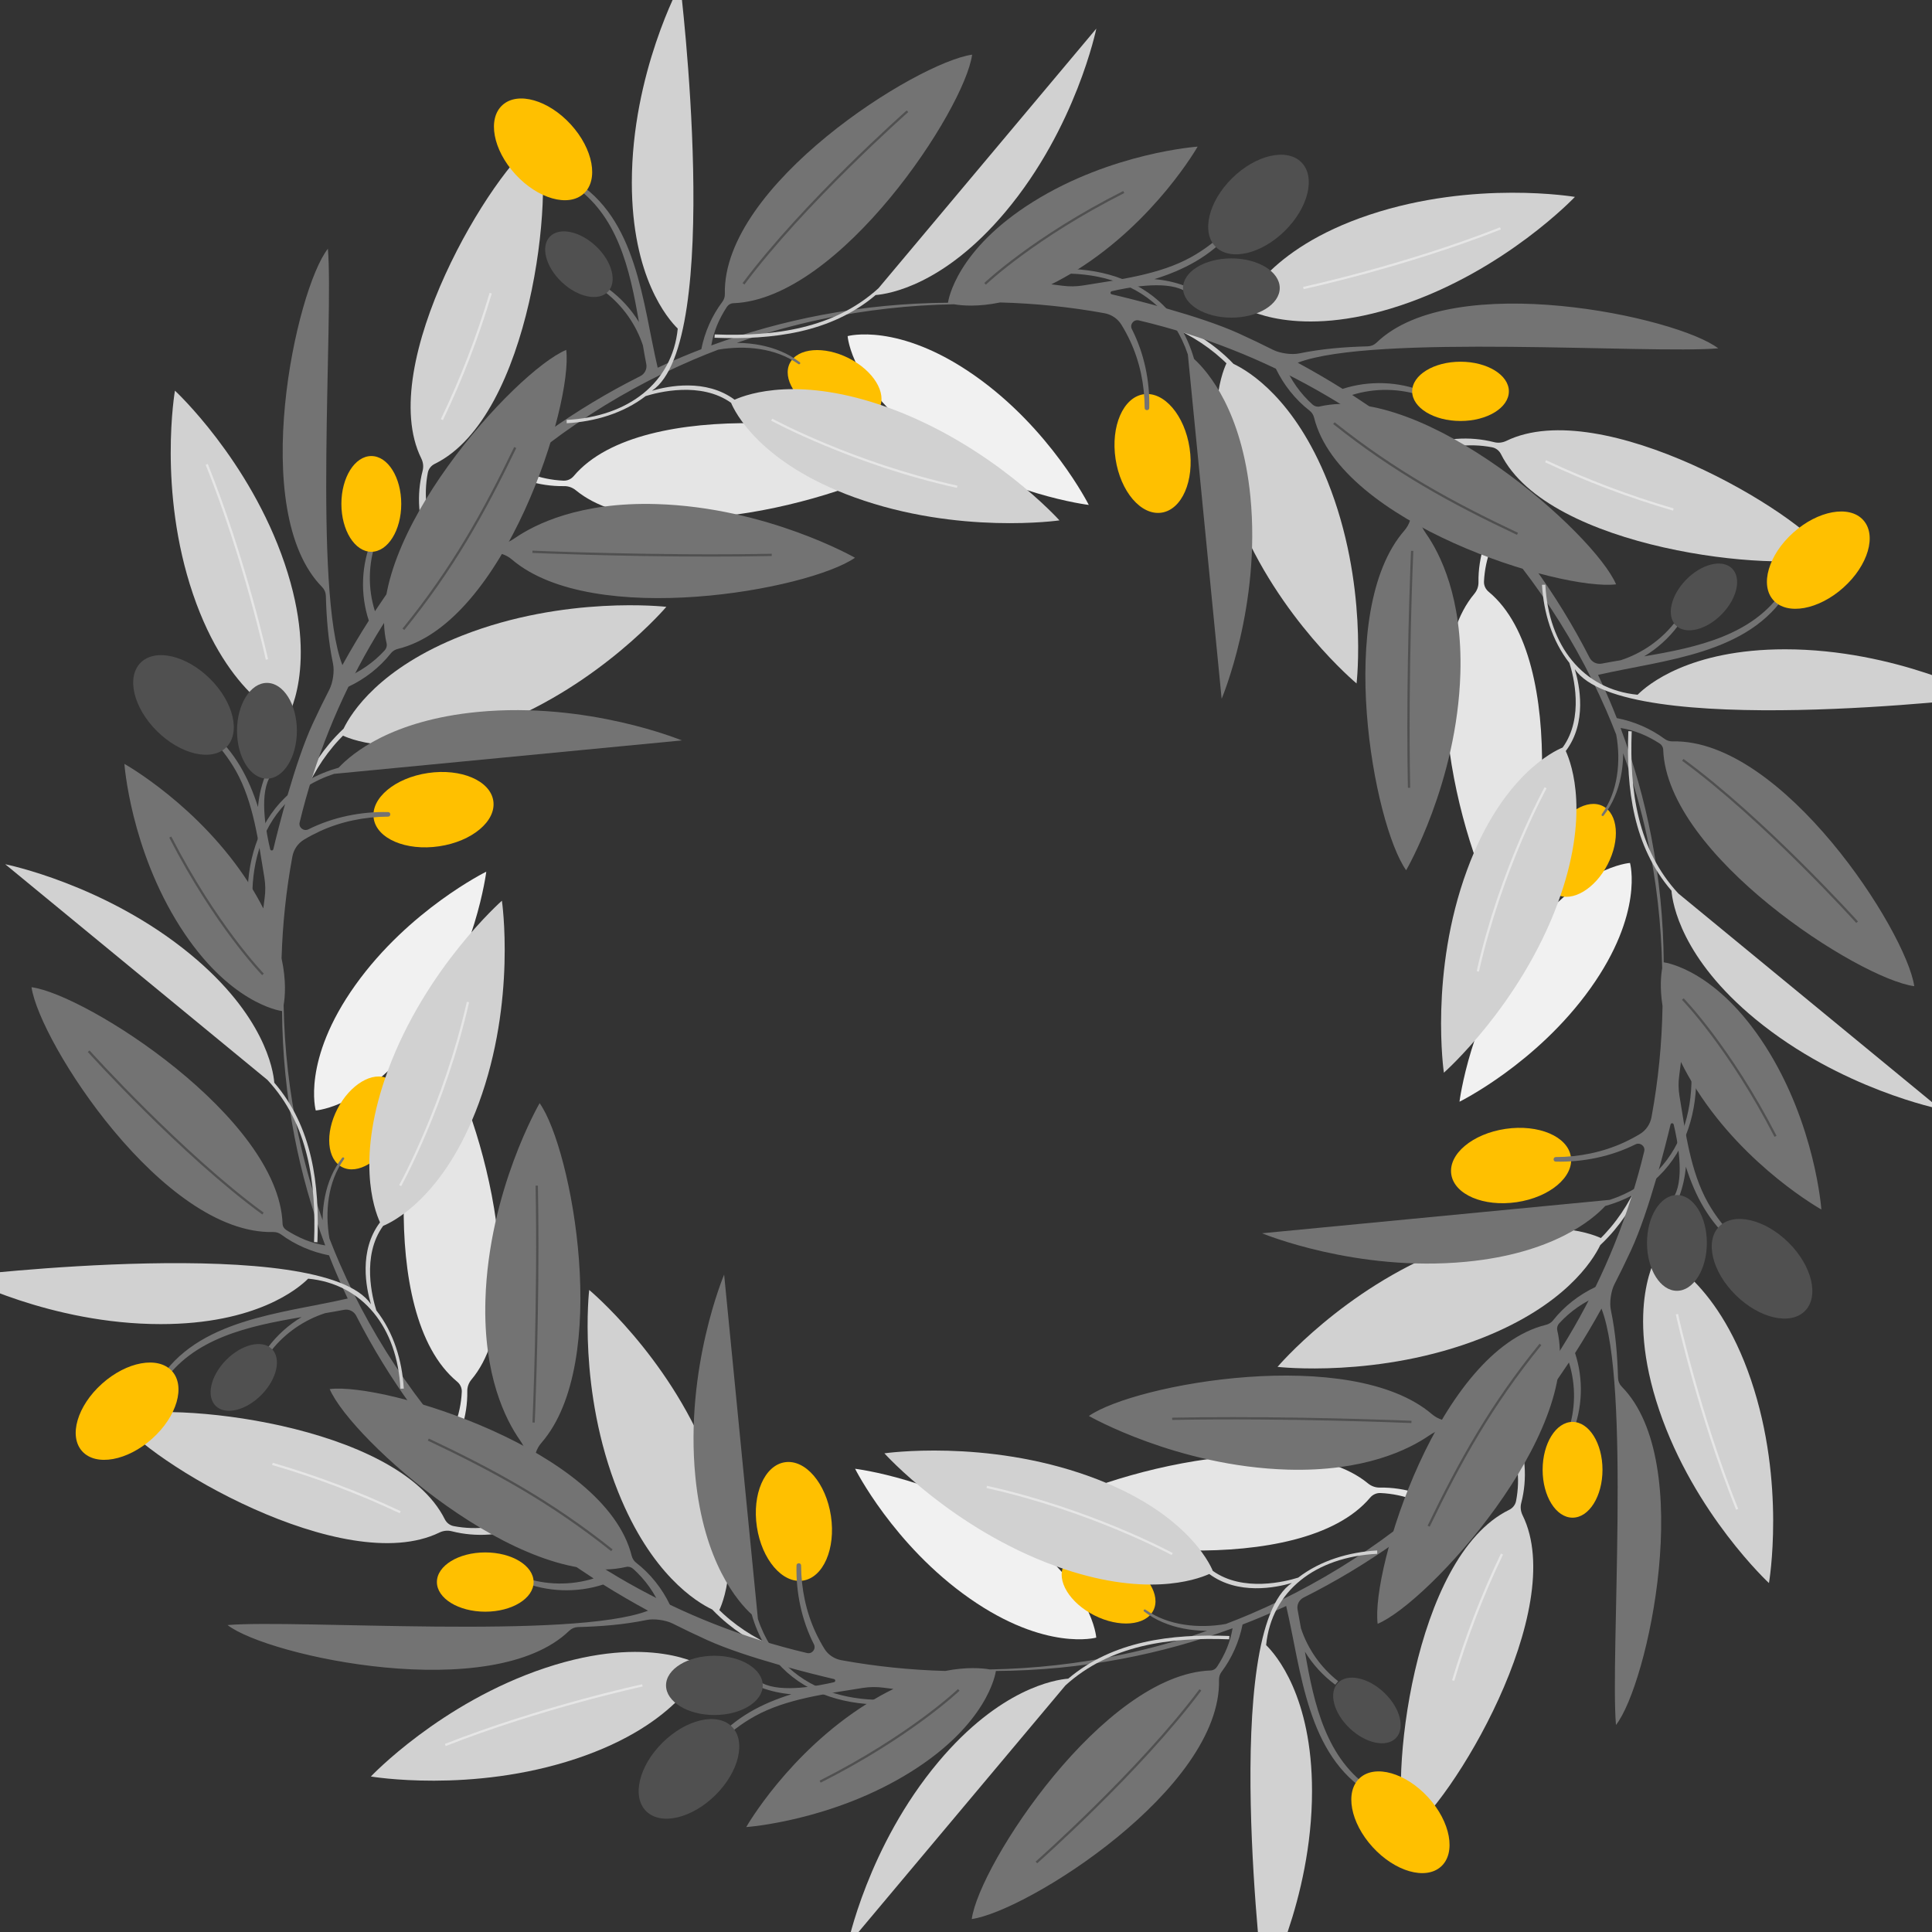 <svg width="134" height="134" xmlns="http://www.w3.org/2000/svg" xmlns:xlink="http://www.w3.org/1999/xlink" overflow="hidden"><rect width="100%" height="100%" fill="#333333" stroke="none"/><defs><clipPath id="clip0"><rect x="329" y="292" width="134" height="134"/></clipPath></defs><g clip-path="url(#clip0)" transform="translate(-329 -292)"><path d="M51.591 110.976C53.851 116.67 56.937 118.595 58.049 119.128 58.231 119.319 58.418 119.505 58.612 119.683 59.226 120.25 59.9 120.752 60.615 121.184 61.33 121.617 62.085 121.981 62.86 122.289 63.636 122.597 64.431 122.85 65.234 123.064L65.314 122.746C64.52 122.535 63.738 122.287 62.977 121.986 62.216 121.684 61.477 121.328 60.779 120.906 60.08 120.485 59.424 119.997 58.826 119.446 58.728 119.356 58.632 119.263 58.537 119.17 58.872 118.447 60.259 114.811 57.764 108.526 54.961 101.464 49.601 96.965 49.601 96.965 49.601 96.965 48.787 103.915 51.591 110.976Z" fill="#D1D1D1" transform="matrix(1.01 0 0 1 319.769 284.504)"/><path d="M38.12 79.051C34.418 84.287 30.824 84.516 30.824 84.516 30.824 84.516 29.842 81.051 33.544 75.816 37.245 70.581 42.533 67.954 42.533 67.954 42.533 67.954 41.821 73.816 38.12 79.051Z" fill="#F1F1F1" transform="matrix(1.01 0 0 1 319.769 284.504)"/><path d="M38.934 79.772C41.445 82.491 46.161 97.58 41.517 103.179 41.329 103.406 41.224 103.688 41.229 103.982 41.258 105.718 40.697 107.456 39.675 108.861 39.561 108.773 39.931 109.058 39.418 108.665 38.907 108.271 39.277 108.555 39.163 108.467 40.178 107.218 40.778 105.641 40.851 104.033 40.863 103.76 40.742 103.5 40.532 103.325 34.86 98.586 36.956 82.887 38.934 79.772Z" fill="#E5E5E5" transform="matrix(1.01 0 0 1 319.769 284.504)"/><path d="M17.163 105.79C19.217 108.869 32.779 116.993 39.311 113.792 39.575 113.662 39.875 113.627 40.16 113.7 41.841 114.135 43.661 113.998 45.266 113.334 45.208 113.202 45.398 113.628 45.137 113.038 44.874 112.448 45.063 112.875 45.004 112.744 43.552 113.437 41.878 113.651 40.297 113.344 40.029 113.292 39.805 113.113 39.684 112.868 36.408 106.243 20.655 104.598 17.163 105.79Z" fill="#D1D1D1" transform="matrix(1.01 0 0 1 319.769 284.504)"/><path d="M36.654 112.308 36.586 112.451C33.782 111.115 30.834 109.989 27.825 109.104L27.87 108.952C30.887 109.84 33.842 110.969 36.654 112.308Z" fill="#E6E6E6" transform="matrix(1.01 0 0 1 319.769 284.504)"/><path d="M46.589 123.179C53.791 120.758 57.39 123.052 57.39 123.052 57.39 123.052 55.907 127.054 48.706 129.475 41.504 131.896 34.607 130.711 34.607 130.711 34.607 130.711 39.388 125.6 46.589 123.179Z" fill="#D1D1D1" transform="matrix(1.01 0 0 1 319.769 284.504)"/><path d="M53.271 124.469C53.202 124.484 46.315 125.988 39.749 128.6L39.691 128.453C46.269 125.836 53.169 124.329 53.238 124.314L53.271 124.469Z" fill="#E6E6E6" transform="matrix(1.01 0 0 1 319.769 284.504)"/><path d="M40.886 51.574C35.193 53.834 33.268 56.921 32.735 58.032 32.544 58.214 32.358 58.402 32.179 58.596 31.613 59.209 31.111 59.883 30.679 60.599 30.246 61.314 29.882 62.069 29.574 62.844 29.266 63.619 29.013 64.414 28.799 65.217L29.117 65.297C29.328 64.504 29.576 63.721 29.878 62.96 30.179 62.199 30.535 61.46 30.956 60.762 31.378 60.064 31.866 59.407 32.417 58.809 32.507 58.711 32.6 58.615 32.693 58.52 33.416 58.855 37.052 60.243 43.337 57.747 50.399 54.944 54.898 49.585 54.898 49.585 54.898 49.585 47.948 48.771 40.886 51.574Z" fill="#D1D1D1" transform="matrix(1.01 0 0 1 319.769 284.504)"/><path d="M72.812 38.103C67.576 34.402 67.347 30.808 67.347 30.808 67.347 30.808 70.812 29.826 76.047 33.527 81.282 37.228 83.908 42.517 83.908 42.517 83.908 42.517 78.047 41.804 72.812 38.103Z" fill="#F1F1F1" transform="matrix(1.01 0 0 1 319.769 284.504)"/><path d="M72.091 38.917C69.372 41.428 54.283 46.145 48.684 41.501 48.457 41.313 48.175 41.208 47.881 41.213 46.145 41.241 44.407 40.681 43.002 39.659 43.09 39.544 42.805 39.914 43.198 39.402 43.592 38.89 43.308 39.26 43.396 39.146 44.645 40.161 46.222 40.762 47.83 40.834 48.103 40.847 48.363 40.725 48.538 40.515 53.277 34.843 68.976 36.94 72.091 38.917Z" fill="#E5E5E5" transform="matrix(1.01 0 0 1 319.769 284.504)"/><path d="M46.073 17.147C42.994 19.201 34.87 32.763 38.071 39.295 38.201 39.559 38.236 39.858 38.163 40.143 37.728 41.824 37.865 43.645 38.529 45.25 38.661 45.192 38.235 45.382 38.825 45.12 39.415 44.858 38.988 45.047 39.119 44.988 38.426 43.535 38.212 41.861 38.519 40.281 38.571 40.013 38.75 39.789 38.995 39.668 45.62 36.392 47.264 20.639 46.073 17.147Z" fill="#D1D1D1" transform="matrix(1.01 0 0 1 319.769 284.504)"/><path d="M39.555 36.638 39.412 36.569C40.748 33.765 41.874 30.818 42.759 27.809L42.911 27.854C42.023 30.87 40.894 33.826 39.555 36.638Z" fill="#E6E6E6" transform="matrix(1.01 0 0 1 319.769 284.504)"/><path d="M28.684 46.573C31.105 53.775 28.811 57.373 28.811 57.373 28.811 57.373 24.809 55.891 22.389 48.689 19.968 41.487 21.153 34.591 21.153 34.591 21.153 34.591 26.263 39.371 28.684 46.573Z" fill="#D1D1D1" transform="matrix(1.01 0 0 1 319.769 284.504)"/><path d="M27.394 53.255C27.379 53.186 25.875 46.298 23.263 39.733L23.41 39.675C26.027 46.252 27.534 53.152 27.549 53.221L27.394 53.255Z" fill="#E6E6E6" transform="matrix(1.01 0 0 1 319.769 284.504)"/><path d="M100.307 40.887C98.047 35.194 94.961 33.268 93.849 32.736 93.668 32.545 93.48 32.359 93.286 32.18 92.672 31.614 91.998 31.112 91.283 30.68 90.568 30.247 89.813 29.883 89.038 29.575 88.263 29.267 87.468 29.014 86.665 28.799L86.585 29.118C87.378 29.329 88.161 29.577 88.922 29.878 89.683 30.18 90.422 30.535 91.12 30.957 91.818 31.379 92.474 31.867 93.072 32.418 93.171 32.508 93.266 32.6 93.362 32.694 93.026 33.417 91.639 37.053 94.135 43.338 96.938 50.4 102.297 54.899 102.297 54.899 102.297 54.899 103.111 47.949 100.307 40.887Z" fill="#D1D1D1" transform="matrix(1.01 0 0 1 319.769 284.504)"/><path d="M113.779 72.812C117.48 67.577 121.074 67.348 121.074 67.348 121.074 67.348 122.056 70.812 118.355 76.048 114.654 81.283 109.365 83.909 109.365 83.909 109.365 83.909 110.077 78.048 113.779 72.812Z" fill="#F1F1F1" transform="matrix(1.01 0 0 1 319.769 284.504)"/><path d="M112.965 72.092C110.453 69.373 105.737 54.284 110.381 48.685 110.569 48.458 110.674 48.176 110.669 47.882 110.641 46.145 111.201 44.408 112.223 43.003 112.338 43.09 111.968 42.806 112.48 43.199 112.992 43.592 112.622 43.308 112.736 43.397 111.721 44.646 111.12 46.223 111.047 47.831 111.035 48.104 111.157 48.364 111.366 48.539 117.038 53.277 114.942 68.977 112.965 72.092Z" fill="#E5E5E5" transform="matrix(1.01 0 0 1 319.769 284.504)"/><path d="M134.735 46.074C132.681 42.995 119.119 34.871 112.587 38.072 112.323 38.201 112.024 38.237 111.739 38.163 110.058 37.729 108.237 37.866 106.632 38.53 106.69 38.662 106.5 38.235 106.762 38.826 107.024 39.416 106.835 38.989 106.894 39.12 108.346 38.426 110.021 38.213 111.601 38.519 111.869 38.571 112.093 38.751 112.214 38.995 115.49 45.62 131.243 47.265 134.735 46.074Z" fill="#D1D1D1" transform="matrix(1.01 0 0 1 319.769 284.504)"/><path d="M115.244 39.556 115.312 39.413C118.117 40.749 121.064 41.875 124.073 42.76L124.028 42.912C121.012 42.024 118.056 40.895 115.244 39.556Z" fill="#E6E6E6" transform="matrix(1.01 0 0 1 319.769 284.504)"/><path d="M105.309 28.684C98.107 31.105 94.508 28.812 94.508 28.812 94.508 28.812 95.991 24.81 103.193 22.389 110.395 19.968 117.291 21.153 117.291 21.153 117.291 21.153 112.511 26.263 105.309 28.684Z" fill="#D1D1D1" transform="matrix(1.01 0 0 1 319.769 284.504)"/><path d="M98.627 27.395C98.696 27.38 105.584 25.876 112.149 23.263L112.207 23.41C105.63 26.028 98.73 27.535 98.661 27.55L98.627 27.395Z" fill="#E6E6E6" transform="matrix(1.01 0 0 1 319.769 284.504)"/><path d="M110.881 100.31C116.575 98.05 118.5 94.964 119.033 93.852 119.224 93.67 119.41 93.483 119.588 93.289 120.155 92.675 120.657 92.001 121.089 91.286 121.522 90.571 121.886 89.816 122.194 89.041 122.502 88.266 122.755 87.47 122.969 86.667L122.651 86.588C122.44 87.381 122.192 88.163 121.89 88.925 121.589 89.686 121.233 90.424 120.811 91.122 120.39 91.821 119.902 92.477 119.351 93.075 119.261 93.173 119.168 93.269 119.075 93.364 118.352 93.029 114.716 91.642 108.431 94.137 101.369 96.941 96.87 102.3 96.87 102.3 96.87 102.3 103.82 103.114 110.881 100.31Z" fill="#D1D1D1" transform="matrix(1.01 0 0 1 319.769 284.504)"/><path d="M78.957 113.781C84.192 117.483 84.421 121.077 84.421 121.077 84.421 121.077 80.956 122.059 75.721 118.357 70.486 114.656 67.86 109.367 67.86 109.367 67.86 109.367 73.721 110.08 78.957 113.781Z" fill="#F1F1F1" transform="matrix(1.01 0 0 1 319.769 284.504)"/><path d="M79.677 112.967C82.396 110.456 97.485 105.74 103.084 110.384 103.311 110.572 103.593 110.677 103.887 110.672 105.623 110.644 107.361 111.204 108.766 112.226 108.678 112.34 108.963 111.971 108.57 112.483 108.176 112.995 108.46 112.624 108.372 112.738 107.123 111.723 105.546 111.123 103.938 111.05 103.665 111.038 103.405 111.159 103.23 111.369 98.491 117.041 82.792 114.945 79.677 112.967Z" fill="#E5E5E5" transform="matrix(1.01 0 0 1 319.769 284.504)"/><path d="M105.695 134.738C108.774 132.684 116.898 119.122 113.697 112.59 113.568 112.325 113.532 112.026 113.605 111.741 114.04 110.06 113.903 108.24 113.239 106.635 113.107 106.693 113.534 106.503 112.943 106.764 112.353 107.027 112.78 106.838 112.649 106.897 113.342 108.349 113.556 110.023 113.25 111.604 113.198 111.872 113.018 112.096 112.773 112.217 106.148 115.493 104.503 131.246 105.695 134.738Z" fill="#D1D1D1" transform="matrix(1.01 0 0 1 319.769 284.504)"/><path d="M112.213 115.247 112.356 115.315C111.02 118.119 109.894 121.067 109.009 124.075L108.857 124.031C109.745 121.014 110.874 118.059 112.213 115.247Z" fill="#E6E6E6" transform="matrix(1.01 0 0 1 319.769 284.504)"/><path d="M123.084 105.312C120.663 98.11 122.957 94.511 122.957 94.511 122.957 94.511 126.959 95.994 129.38 103.195 131.801 110.397 130.616 117.294 130.616 117.294 130.616 117.294 125.505 112.514 123.084 105.312Z" fill="#D1D1D1" transform="matrix(1.01 0 0 1 319.769 284.504)"/><path d="M124.374 98.63C124.389 98.699 125.893 105.586 128.505 112.151L128.359 112.21C125.741 105.632 124.234 98.732 124.219 98.663L124.374 98.63Z" fill="#E6E6E6" transform="matrix(1.01 0 0 1 319.769 284.504)"/><path d="M66.225 112.996C66.225 115.289 65.074 117.148 63.654 117.148 62.235 117.148 61.084 115.289 61.084 112.996 61.084 110.703 62.235 108.844 63.654 108.844 65.074 108.844 66.225 110.703 66.225 112.996Z" fill="#FFC000" transform="matrix(0.999 -0.147 0.149 0.989 303.637 295.128)"/><path d="M37.78 85.588C37.78 86.771 36.232 87.731 34.323 87.731 32.413 87.731 30.866 86.771 30.866 85.588 30.866 84.404 32.413 83.445 34.323 83.445 36.232 83.445 37.78 84.404 37.78 85.588Z" fill="#FFC000" transform="matrix(0.459 -0.888 0.897 0.454 261.799 361.506)"/><path d="M43.058 63.638C43.058 65.057 41.199 66.208 38.906 66.208 36.613 66.208 34.754 65.057 34.754 63.638 34.754 62.218 36.613 61.068 38.906 61.068 41.199 61.068 43.058 62.218 43.058 63.638Z" fill="#FFC000" transform="matrix(0.999 -0.147 0.149 0.989 310.718 290.938)"/><path d="M68.744 34.306C68.744 36.215 67.785 37.763 66.601 37.763 65.418 37.763 64.458 36.215 64.458 34.306 64.458 32.397 65.418 30.849 66.601 30.849 67.785 30.849 68.744 32.397 68.744 34.306Z" fill="#FFC000" transform="matrix(0.459 -0.888 0.897 0.454 325.544 362.314)"/><path d="M90.853 38.907C90.853 41.2 89.703 43.059 88.283 43.059 86.864 43.059 85.713 41.2 85.713 38.907 85.713 36.614 86.864 34.755 88.283 34.755 89.703 34.755 90.853 36.614 90.853 38.907Z" fill="#FFC000" transform="matrix(0.999 -0.147 0.149 0.989 314.948 297.95)"/><path d="M121.359 66.602C121.359 67.785 119.811 68.745 117.902 68.745 115.992 68.745 114.444 67.785 114.444 66.602 114.444 65.418 115.992 64.459 117.902 64.459 119.811 64.459 121.359 65.418 121.359 66.602Z" fill="#FFC000" transform="matrix(0.459 -0.888 0.897 0.454 324.723 425.439)"/><path d="M117.053 88.286C117.053 89.705 115.194 90.856 112.901 90.856 110.608 90.856 108.749 89.705 108.749 88.286 108.749 86.866 110.608 85.715 112.901 85.715 115.194 85.715 117.053 86.866 117.053 88.286Z" fill="#FFC000" transform="matrix(0.999 -0.147 0.149 0.989 307.863 302.121)"/><path d="M87.635 117.904C87.635 119.813 86.676 121.361 85.492 121.361 84.309 121.361 83.349 119.813 83.349 117.904 83.349 115.995 84.309 114.447 85.492 114.447 86.676 114.447 87.635 115.995 87.635 117.904Z" fill="#FFC000" transform="matrix(0.459 -0.888 0.897 0.454 260.888 424.526)"/><path d="M61.186 119.783 58.867 95.901C58.867 95.901 56.157 102.353 56.891 109.915 57.468 115.852 59.789 118.575 60.76 119.47 62.497 125.572 68.821 126.748 74.258 124.953L74.146 124.645C69.009 126.335 63.034 125.351 61.186 119.783Z" fill="#737373" transform="matrix(1.01 0 0 1 319.769 284.504)"/><path d="M32.08 61.17 55.962 58.85C55.962 58.85 49.51 56.14 41.948 56.875 36.011 57.452 33.288 59.773 32.393 60.743 26.291 62.48 25.115 68.805 26.91 74.242L27.218 74.13C25.528 68.993 26.512 63.017 32.08 61.17Z" fill="#737373" transform="matrix(1.01 0 0 1 319.769 284.504)"/><path d="M90.712 32.081 93.032 55.962C93.032 55.962 95.742 49.511 95.007 41.949 94.43 36.011 92.109 33.289 91.139 32.393 89.402 26.292 83.077 25.116 77.64 26.91L77.752 27.219C82.889 25.528 88.865 26.513 90.712 32.081Z" fill="#737373" transform="matrix(1.01 0 0 1 319.769 284.504)"/><path d="M119.688 90.715 95.806 93.034C95.806 93.034 102.258 95.744 109.82 95.01 115.757 94.433 118.48 92.112 119.375 91.141 125.477 89.404 126.653 83.079 124.858 77.642L124.55 77.755C126.24 82.892 125.256 88.867 119.688 90.715Z" fill="#737373" transform="matrix(1.01 0 0 1 319.769 284.504)"/><path d="M123.389 74.24C123.37 71.326 123.088 68.413 122.539 65.549 122.047 62.976 121.338 60.444 120.426 57.986 121.407 58.151 122.239 58.502 123.1 59.056 123.25 59.152 123.348 59.312 123.354 59.49 123.618 66.843 136.814 75.383 140.595 75.897 140.049 72.098 131.558 58.735 123.997 58.917 123.803 58.922 123.61 58.863 123.454 58.747 122.486 58.026 121.35 57.533 120.166 57.301 120.075 57.069 119.984 56.837 119.89 56.605 119.574 55.83 119.237 55.063 118.88 54.305 123.416 53.254 129.258 52.89 131.896 48.525L131.607 48.396C129.532 51.555 125.715 52.394 122.05 53.018 122.936 52.478 123.721 51.77 124.342 50.934L124.097 50.735C123.157 51.924 121.867 52.82 120.432 53.289 119.992 53.364 119.557 53.44 119.133 53.522 118.792 53.588 118.452 53.416 118.295 53.106 116.06 48.686 113.131 44.613 109.643 41.083 107.33 38.74 104.749 36.688 101.993 34.888 103.561 34.395 105.284 34.424 106.84 34.969L106.945 34.67C105.175 33.943 103.156 33.874 101.339 34.468 100.332 33.831 99.303 33.227 98.256 32.653 103.449 30.64 122.371 32.059 127.133 31.657 124.326 29.469 108.917 26.13 103.668 31.262 103.507 31.42 103.293 31.51 103.068 31.517 101.501 31.561 99.956 31.677 98.349 32.01 97.838 32.116 97.036 32.001 96.571 31.764 95.791 31.368 95.003 30.988 94.209 30.623 91.507 29.384 86.915 28.248 85.485 27.91 85.371 27.883 85.372 27.722 85.486 27.695 86.512 27.448 89.089 26.942 90.396 27.622 90.396 27.622 90.521 27.627 90.558 27.506 90.595 27.385 90.49 27.319 90.49 27.319 89.824 27.07 89.123 26.917 88.414 26.857 90.398 26.23 92.233 25.293 93.674 23.604 93.82 23.456 93.581 23.238 93.445 23.386 92.701 24.163 91.844 24.823 90.912 25.343 88.751 26.545 86.048 26.882 83.519 27.295 83.047 27.371 82.568 27.378 82.095 27.313 81.842 27.279 81.588 27.247 81.334 27.217 81.886 26.941 82.463 26.619 83.067 26.237 88.486 22.812 91.383 17.666 91.383 17.666 91.383 17.666 85.492 18.075 80.072 21.5 74.814 24.823 74.267 28.289 74.239 28.493 71.326 28.512 68.413 28.794 65.548 29.343 62.975 29.835 60.443 30.543 57.985 31.456 58.151 30.474 58.502 29.643 59.055 28.782 59.151 28.632 59.312 28.534 59.49 28.527 66.843 28.264 75.383 15.068 75.897 11.287 72.097 11.832 58.734 20.323 58.916 27.884 58.921 28.079 58.863 28.271 58.746 28.428 58.026 29.395 57.533 30.532 57.3 31.716 57.068 31.806 56.836 31.898 56.605 31.992 55.829 32.308 55.062 32.645 54.304 33.002 53.254 28.466 52.89 22.623 48.524 19.985L48.395 20.274C51.554 22.35 52.393 26.167 53.017 29.832 52.477 28.945 51.77 28.16 50.934 27.539L50.735 27.785C51.923 28.724 52.819 30.015 53.288 31.449 53.363 31.89 53.439 32.324 53.521 32.748 53.587 33.09 53.415 33.43 53.105 33.587 48.685 35.822 44.612 38.751 41.082 42.239 38.74 44.552 36.688 47.132 34.888 49.889 34.394 48.321 34.423 46.597 34.968 45.041L34.67 44.937C33.943 46.706 33.873 48.725 34.467 50.542 33.83 51.549 33.226 52.578 32.653 53.625 30.639 48.432 32.059 29.511 31.656 24.748 29.468 27.555 26.129 42.965 31.262 48.214 31.419 48.375 31.509 48.589 31.516 48.813 31.561 50.38 31.676 51.925 32.009 53.532 32.115 54.044 32 54.845 31.763 55.31 31.367 56.09 30.987 56.878 30.622 57.672 29.383 60.374 28.247 64.968 27.909 66.397 27.882 66.511 27.721 66.51 27.694 66.397 27.448 65.371 26.939 62.795 27.62 61.488 27.62 61.488 27.64 61.365 27.514 61.323 27.387 61.282 27.318 61.391 27.318 61.391 27.069 62.057 26.916 62.758 26.856 63.467 26.23 61.483 25.292 59.648 23.603 58.207 23.456 58.062 23.237 58.3 23.385 58.436 24.162 59.18 24.822 60.038 25.343 60.969 26.544 63.13 26.881 65.832 27.294 68.362 27.371 68.834 27.377 69.314 27.312 69.788 27.28 70.026 27.25 70.265 27.221 70.503 26.948 69.959 26.63 69.39 26.254 68.796 22.829 63.376 17.683 60.479 17.683 60.479 17.683 60.479 18.091 66.37 21.517 71.79 24.84 77.048 28.306 77.595 28.509 77.623 28.529 80.536 28.81 83.449 29.359 86.314 29.852 88.886 30.56 91.419 31.473 93.877 30.491 93.711 29.659 93.36 28.798 92.807 28.648 92.711 28.55 92.55 28.544 92.372 28.281 85.02 15.084 76.481 11.304 75.967 11.849 79.766 20.34 93.129 27.901 92.947 28.096 92.942 28.288 93.001 28.444 93.117 29.412 93.837 30.548 94.33 31.733 94.563 31.823 94.795 31.915 95.027 32.009 95.258 32.325 96.034 32.662 96.801 33.018 97.559 28.483 98.609 22.64 98.973 20.002 103.339L20.291 103.468C22.366 100.309 26.184 99.47 29.849 98.846 28.962 99.386 28.177 100.093 27.556 100.929 27.556 100.929 27.517 101.054 27.603 101.119 27.689 101.185 27.802 101.128 27.802 101.128 28.741 99.94 30.032 99.044 31.466 98.575 31.907 98.5 32.341 98.424 32.765 98.342 33.106 98.276 33.447 98.448 33.603 98.758 35.838 103.178 38.767 107.251 42.255 110.781 44.568 113.123 47.149 115.175 49.906 116.976 48.338 117.469 46.614 117.44 45.058 116.895L44.953 117.193C46.723 117.92 48.742 117.99 50.559 117.396 51.566 118.033 52.595 118.637 53.642 119.211 48.449 121.224 29.527 119.804 24.765 120.207 27.572 122.395 42.981 125.734 48.23 120.602 48.391 120.444 48.605 120.354 48.831 120.347 50.397 120.303 51.942 120.187 53.549 119.854 54.06 119.748 54.862 119.863 55.328 120.1 56.107 120.496 56.895 120.876 57.689 121.241 60.392 122.481 64.986 123.616 66.415 123.954 66.528 123.981 66.527 124.142 66.414 124.169 65.389 124.415 62.81 124.923 61.503 124.242 61.503 124.242 61.364 124.235 61.332 124.351 61.301 124.467 61.408 124.545 61.408 124.545 62.074 124.794 62.775 124.947 63.484 125.007 61.5 125.634 59.665 126.571 58.224 128.26 58.079 128.407 58.317 128.626 58.453 128.478 59.197 127.701 60.055 127.041 60.986 126.52 63.147 125.319 65.85 124.982 68.38 124.569 68.853 124.492 69.334 124.487 69.809 124.551 70.037 124.582 70.265 124.611 70.493 124.638 69.923 124.92 69.326 125.252 68.701 125.647 63.282 129.073 60.385 134.218 60.385 134.218 60.385 134.218 66.275 133.81 71.695 130.385 76.954 127.061 77.501 123.595 77.529 123.392 80.442 123.373 83.355 123.091 86.22 122.542 88.792 122.05 91.325 121.341 93.783 120.429 93.617 121.41 93.266 122.242 92.713 123.103 92.617 123.253 92.456 123.351 92.278 123.357 84.925 123.62 76.385 136.817 75.871 140.598 79.671 140.052 93.034 131.561 92.851 124 92.847 123.806 92.905 123.613 93.022 123.457 93.742 122.489 94.235 121.353 94.468 120.169 94.7 120.078 94.932 119.987 95.163 119.893 95.939 119.577 96.706 119.24 97.463 118.883 98.514 123.419 98.878 129.261 103.244 131.899L103.373 131.61C100.213 129.535 99.374 125.718 98.75 122.053 99.29 122.94 99.998 123.724 100.834 124.345L101.033 124.1C99.845 123.16 98.948 121.87 98.479 120.435 98.405 119.995 98.328 119.56 98.247 119.136 98.181 118.795 98.353 118.455 98.663 118.298 103.082 116.063 107.156 113.134 110.685 109.646 113.028 107.333 115.08 104.752 116.88 101.996 117.373 103.564 117.345 105.287 116.799 106.843L117.098 106.948C117.825 105.178 117.894 103.159 117.301 101.342 117.938 100.335 118.542 99.306 119.115 98.259 121.128 103.452 119.709 122.374 120.111 127.136 122.3 124.329 125.638 108.92 120.506 103.671 120.349 103.51 120.259 103.296 120.252 103.071 120.207 101.505 120.091 99.959 119.759 98.352 119.653 97.841 119.768 97.039 120.004 96.574 120.401 95.794 120.781 95.006 121.146 94.212 122.385 91.51 123.52 86.919 123.859 85.488 123.885 85.374 124.046 85.375 124.074 85.489 124.32 86.516 124.827 89.093 124.146 90.399 124.146 90.399 124.14 90.528 124.259 90.564 124.378 90.6 124.45 90.493 124.45 90.493 124.698 89.827 124.852 89.126 124.912 88.418 125.538 90.402 126.476 92.237 128.164 93.678 128.312 93.823 128.531 93.584 128.382 93.448 127.605 92.704 126.945 91.847 126.425 90.915 125.224 88.755 124.886 86.052 124.474 83.522 124.397 83.055 124.389 82.579 124.453 82.111 124.496 81.791 124.535 81.472 124.572 81.151 124.867 81.758 125.22 82.397 125.644 83.068 129.069 88.488 134.215 91.384 134.215 91.384 134.215 91.384 133.807 85.494 130.381 80.074 127.058 74.815 123.592 74.267 123.389 74.24ZM122.551 84.976 122.55 84.983C122.461 85.466 122.175 85.893 121.756 86.149 121.399 86.367 121.028 86.563 120.65 86.74 119.196 87.413 117.587 87.742 115.987 87.748 115.776 87.739 115.775 88.067 115.982 88.064 117.854 88.108 119.766 87.714 121.445 86.869 121.769 86.706 122.136 86.99 122.052 87.343 121.534 89.521 120.857 91.663 120.026 93.747 118.428 97.765 116.254 101.561 113.601 104.997 112.18 105.694 110.55 105.915 108.964 106.056 108.423 106.104 107.884 105.935 107.473 105.581 101.897 100.775 87.104 103.469 83.915 105.705 83.915 105.705 89.974 109.204 97.569 109.427 102.809 109.581 105.88 108.034 107.281 107.061 107.841 106.671 108.502 106.456 109.183 106.418 110.448 106.347 111.735 106.22 112.934 105.843 112.035 106.953 111.088 108.025 110.091 109.05 105.811 113.451 100.652 117.017 94.983 119.456 94.435 119.692 93.882 119.914 93.325 120.129 93.106 120.174 92.835 120.208 92.604 120.23 92.366 120.254 92.127 120.268 91.888 120.272 91.409 120.279 90.928 120.253 90.455 120.177 89.982 120.103 89.514 119.986 89.067 119.813 88.618 119.645 88.193 119.414 87.799 119.138L87.798 119.137C87.764 119.113 87.716 119.12 87.69 119.154 87.663 119.189 87.67 119.238 87.705 119.265 88.098 119.565 88.528 119.821 88.985 120.014 89.441 120.211 89.92 120.352 90.407 120.448 90.894 120.546 91.39 120.594 91.887 120.606 91.936 120.607 91.985 120.606 92.034 120.606 90.117 121.283 88.156 121.837 86.164 122.26 83.195 122.89 80.16 123.231 77.117 123.285 76.576 123.191 75.523 123.099 74.05 123.39 71.663 123.323 69.278 123.078 66.925 122.646L66.918 122.645C66.435 122.556 66.008 122.27 65.752 121.851 65.534 121.494 65.338 121.123 65.161 120.745 64.488 119.291 64.159 117.681 64.153 116.081 64.162 115.871 63.834 115.869 63.837 116.076 63.793 117.948 64.187 119.861 65.032 121.54 65.195 121.864 64.911 122.231 64.559 122.147 62.38 121.629 60.238 120.952 58.154 120.121 54.136 118.523 50.341 116.349 46.904 113.696 46.207 112.275 45.986 110.645 45.845 109.059 45.797 108.518 45.966 107.979 46.32 107.568 51.126 101.992 48.432 87.199 46.197 84.01 46.197 84.01 42.697 90.069 42.474 97.664 42.32 102.904 43.867 105.975 44.84 107.376 45.23 107.935 45.445 108.597 45.483 109.278 45.554 110.543 45.681 111.829 46.059 113.029 44.948 112.13 43.876 111.183 42.851 110.185 38.45 105.906 34.884 100.747 32.445 95.078 32.206 94.523 31.981 93.962 31.764 93.399 31.719 93.179 31.694 92.931 31.671 92.699 31.647 92.461 31.633 92.222 31.629 91.983 31.622 91.504 31.648 91.023 31.724 90.55 31.798 90.077 31.915 89.609 32.088 89.162 32.257 88.713 32.487 88.288 32.763 87.894L32.764 87.893C32.788 87.859 32.781 87.811 32.747 87.785 32.713 87.758 32.663 87.765 32.636 87.8 32.336 88.193 32.08 88.623 31.887 89.08 31.69 89.536 31.549 90.015 31.453 90.502 31.355 90.989 31.307 91.485 31.295 91.981 31.294 92.031 31.295 92.08 31.295 92.129 30.619 90.212 30.064 88.251 29.642 86.259 29.011 83.29 28.67 80.255 28.616 77.211 28.714 76.65 28.811 75.532 28.475 73.965 28.544 71.601 28.789 69.24 29.217 66.909L29.218 66.901C29.307 66.418 29.593 65.992 30.012 65.736 30.369 65.517 30.741 65.322 31.118 65.144 32.572 64.471 34.182 64.143 35.782 64.137 35.993 64.145 35.994 63.818 35.787 63.82 33.915 63.776 32.003 64.17 30.323 65.015 30 65.178 29.632 64.894 29.716 64.542 30.235 62.364 30.912 60.221 31.742 58.137 33.34 54.119 35.515 50.324 38.167 46.887 39.589 46.19 41.218 45.97 42.804 45.828 43.346 45.78 43.884 45.949 44.296 46.304 49.871 51.109 64.665 48.415 67.854 46.18 67.854 46.18 61.794 42.68 54.2 42.457 48.959 42.303 45.889 43.85 44.488 44.824 43.928 45.213 43.267 45.428 42.586 45.467 41.321 45.537 40.034 45.664 38.835 46.042 39.733 44.932 40.68 43.86 41.678 42.835 45.957 38.434 51.117 34.868 56.786 32.429 57.341 32.189 57.903 31.964 58.467 31.746 58.684 31.703 58.937 31.677 59.164 31.654 59.402 31.631 59.641 31.617 59.881 31.613 60.359 31.605 60.84 31.632 61.313 31.707 61.786 31.781 62.254 31.899 62.701 32.072 63.15 32.24 63.575 32.47 63.969 32.746L63.97 32.748C64.004 32.772 64.052 32.764 64.078 32.731 64.105 32.696 64.098 32.647 64.063 32.62 63.67 32.319 63.24 32.064 62.783 31.871 62.327 31.674 61.848 31.532 61.361 31.436 60.874 31.339 60.378 31.291 59.882 31.279 59.832 31.277 59.783 31.279 59.734 31.278 61.651 30.602 63.612 30.047 65.604 29.625 68.574 28.995 71.608 28.654 74.652 28.599 75.205 28.696 76.296 28.791 77.823 28.474 80.219 28.539 82.612 28.784 84.973 29.218L84.981 29.219C85.464 29.308 85.89 29.594 86.146 30.014 86.365 30.37 86.56 30.742 86.738 31.119 87.411 32.574 87.739 34.183 87.745 35.783 87.736 35.994 88.064 35.995 88.061 35.788 88.106 33.916 87.712 32.004 86.867 30.324 86.704 30.001 86.988 29.634 87.34 29.717 89.518 30.236 91.66 30.913 93.745 31.743 97.763 33.342 101.558 35.516 104.995 38.169 105.692 39.59 105.912 41.219 106.054 42.806 106.102 43.347 105.933 43.885 105.578 44.297 100.773 49.872 103.467 64.666 105.702 67.855 105.702 67.855 109.202 61.796 109.425 54.201 109.579 48.961 108.032 45.89 107.058 44.489 106.669 43.929 106.453 43.268 106.415 42.587 106.345 41.322 106.218 40.035 105.84 38.836 106.95 39.734 108.022 40.682 109.047 41.679 113.448 45.958 117.014 51.118 119.453 56.787 119.69 57.335 119.912 57.889 120.127 58.447 120.171 58.665 120.205 58.937 120.228 59.166 120.251 59.403 120.265 59.643 120.27 59.882 120.277 60.361 120.25 60.841 120.175 61.315 120.101 61.788 119.983 62.255 119.811 62.703 119.642 63.152 119.412 63.577 119.136 63.97L119.135 63.971C119.111 64.006 119.118 64.054 119.152 64.08 119.186 64.106 119.236 64.1 119.262 64.065 119.563 63.672 119.818 63.242 120.011 62.784 120.209 62.329 120.35 61.849 120.446 61.363 120.544 60.876 120.591 60.38 120.604 59.883 120.605 59.834 120.604 59.785 120.604 59.736 121.28 61.652 121.835 63.614 122.257 65.605 122.888 68.575 123.229 71.61 123.283 74.653 123.198 75.137 123.116 76.033 123.308 77.272 123.268 79.852 123.018 82.432 122.551 84.976Z" fill="#737373" transform="matrix(1.01 0 0 1 319.769 284.504)"/><path d="M46.116 93.876C46.116 100.335 45.865 106.094 45.862 106.163L45.704 106.157C45.708 106.072 46.075 97.639 45.919 89.73L46.078 89.727C46.105 91.109 46.116 92.508 46.116 93.876Z" fill="#505050" transform="matrix(1.01 0 0 1 319.769 284.504)"/><path d="M27.245 91.602 27.151 91.73C21.547 87.593 15.232 80.53 15.169 80.459L15.288 80.354C15.351 80.425 21.655 87.475 27.245 91.602Z" fill="#505050" transform="matrix(1.01 0 0 1 319.769 284.504)"/><path d="M27.255 75.021 27.142 75.131C27.11 75.098 23.914 71.771 20.762 65.59L20.903 65.518C24.043 71.676 27.223 74.988 27.255 75.021Z" fill="#505050" transform="matrix(1.01 0 0 1 319.769 284.504)"/><path d="M57.987 46.1C51.528 46.1 45.769 45.849 45.7 45.846L45.706 45.688C45.791 45.692 54.224 46.059 62.133 45.903L62.136 46.061C60.754 46.088 59.355 46.1 57.987 46.1Z" fill="#505050" transform="matrix(1.01 0 0 1 319.769 284.504)"/><path d="M60.261 27.229 60.133 27.135C64.27 21.531 71.333 15.216 71.404 15.153L71.509 15.271C71.438 15.334 64.388 21.638 60.261 27.229Z" fill="#505050" transform="matrix(1.01 0 0 1 319.769 284.504)"/><path d="M76.842 27.239 76.732 27.125C76.765 27.093 80.092 23.897 86.273 20.745L86.345 20.886C80.187 24.026 76.875 27.207 76.842 27.239Z" fill="#505050" transform="matrix(1.01 0 0 1 319.769 284.504)"/><path d="M105.782 57.988C105.782 51.529 106.033 45.77 106.036 45.7L106.194 45.707C106.19 45.791 105.823 54.224 105.979 62.134L105.821 62.137C105.793 60.754 105.782 59.355 105.782 57.988Z" fill="#505050" transform="matrix(1.01 0 0 1 319.769 284.504)"/><path d="M124.653 60.262 124.747 60.134C130.351 64.271 136.666 71.334 136.729 71.404L136.611 71.51C136.548 71.439 130.244 64.388 124.653 60.262Z" fill="#505050" transform="matrix(1.01 0 0 1 319.769 284.504)"/><path d="M124.643 76.843 124.757 76.733C124.789 76.766 127.985 80.093 131.137 86.274L130.996 86.346C127.855 80.188 124.675 76.875 124.643 76.843Z" fill="#505050" transform="matrix(1.01 0 0 1 319.769 284.504)"/><path d="M93.781 105.785C100.24 105.785 105.999 106.035 106.069 106.039L106.062 106.197C105.977 106.193 97.544 105.826 89.635 105.981L89.632 105.823C91.015 105.796 92.413 105.785 93.781 105.785Z" fill="#505050" transform="matrix(1.01 0 0 1 319.769 284.504)"/><path d="M91.507 124.656 91.635 124.75C87.498 130.354 80.435 136.668 80.365 136.731L80.259 136.613C80.33 136.55 87.38 130.246 91.507 124.656Z" fill="#505050" transform="matrix(1.01 0 0 1 319.769 284.504)"/><path d="M74.926 124.646 75.036 124.759C75.003 124.791 71.676 127.987 65.495 131.139L65.423 130.998C71.581 127.858 74.893 124.678 74.926 124.646Z" fill="#505050" transform="matrix(1.01 0 0 1 319.769 284.504)"/><path d="M45.783 117.224C45.783 118.36 44.297 119.28 42.463 119.28 40.629 119.28 39.142 118.36 39.142 117.224 39.142 116.089 40.629 115.169 42.463 115.169 44.297 115.169 45.783 116.089 45.783 117.224Z" fill="#FFC000" transform="matrix(1.01 0 0 1 319.769 284.504)"/><path d="M28.723 103.514C28.723 104.463 27.481 105.233 25.949 105.233 24.418 105.233 23.176 104.463 23.176 103.514 23.176 102.564 24.418 101.795 25.949 101.795 27.481 101.795 28.723 102.564 28.723 103.514Z" fill="#505050" transform="matrix(0.697 -0.717 0.725 0.69 252.773 334.717)"/><path d="M61.519 124.391C61.519 125.527 60.032 126.447 58.198 126.447 56.364 126.447 54.877 125.527 54.877 124.391 54.877 123.256 56.364 122.336 58.198 122.336 60.032 122.336 61.519 123.256 61.519 124.391Z" fill="#505050" transform="matrix(1.01 0 0 1 319.769 284.504)"/><path d="M22.153 105.913C22.153 107.338 20.286 108.494 17.983 108.494 15.681 108.494 13.814 107.338 13.814 105.913 13.814 104.487 15.681 103.331 17.983 103.331 20.286 103.331 22.153 104.487 22.153 105.913Z" fill="#FFC000" transform="matrix(0.746 -0.668 0.674 0.738 253.014 323.727)"/><path d="M60.848 130.808C60.848 132.235 58.98 133.391 56.676 133.391 54.372 133.391 52.504 132.235 52.504 130.808 52.504 129.382 54.372 128.226 56.676 128.226 58.98 128.226 60.848 129.382 60.848 130.808Z" fill="#505050" transform="matrix(0.711 -0.704 0.711 0.704 243.484 362.497)"/><path d="M36.694 42.446C36.694 44.28 35.774 45.767 34.639 45.767 33.503 45.767 32.583 44.28 32.583 42.446 32.583 40.612 33.503 39.126 34.639 39.126 35.774 39.126 36.694 40.612 36.694 42.446Z" fill="#FFC000" transform="matrix(1.01 0 0 1 319.769 284.504)"/><path d="M50.824 25.933C50.824 27.465 50.054 28.706 49.105 28.706 48.155 28.706 47.385 27.465 47.385 25.933 47.385 24.401 48.155 23.159 49.105 23.159 50.054 23.159 50.824 24.401 50.824 25.933Z" fill="#505050" transform="matrix(0.697 -0.717 0.725 0.69 316.125 327.638)"/><path d="M29.527 58.181C29.527 60.015 28.607 61.502 27.471 61.502 26.336 61.502 25.416 60.015 25.416 58.181 25.416 56.347 26.336 54.861 27.471 54.861 28.607 54.861 29.527 56.347 29.527 58.181Z" fill="#505050" transform="matrix(1.01 0 0 1 319.769 284.504)"/><path d="M49.223 17.967C49.223 20.27 48.067 22.137 46.642 22.137 45.216 22.137 44.06 20.27 44.06 17.967 44.06 15.664 45.216 13.797 46.642 13.797 48.067 13.797 49.223 15.664 49.223 17.967Z" fill="#FFC000" transform="matrix(0.746 -0.668 0.674 0.738 319.762 320.256)"/><path d="M24.408 56.66C24.408 58.964 23.252 60.832 21.825 60.832 20.399 60.832 19.242 58.964 19.242 56.66 19.242 54.356 20.399 52.488 21.825 52.488 23.252 52.488 24.408 54.356 24.408 56.66Z" fill="#505050" transform="matrix(0.711 -0.704 0.711 0.704 285.924 316.37)"/><path d="M112.756 34.639C112.756 35.775 111.27 36.695 109.436 36.695 107.602 36.695 106.115 35.775 106.115 34.639 106.115 33.504 107.602 32.584 109.436 32.584 111.27 32.584 112.756 33.504 112.756 34.639Z" fill="#FFC000" transform="matrix(1.01 0 0 1 319.769 284.504)"/><path d="M129.478 49.105C129.478 50.055 128.236 50.825 126.705 50.825 125.173 50.825 123.931 50.055 123.931 49.105 123.931 48.156 125.173 47.386 126.705 47.386 128.236 47.386 129.478 48.156 129.478 49.105Z" fill="#505050" transform="matrix(0.697 -0.717 0.725 0.69 323.269 390.367)"/><path d="M97.021 27.472C97.021 28.608 95.534 29.528 93.7 29.528 91.866 29.528 90.38 28.608 90.38 27.472 90.38 26.337 91.866 25.417 93.7 25.417 95.534 25.417 97.021 26.337 97.021 27.472Z" fill="#505050" transform="matrix(1.01 0 0 1 319.769 284.504)"/><path d="M138.776 46.643C138.776 48.068 136.91 49.224 134.607 49.224 132.304 49.224 130.437 48.068 130.437 46.643 130.437 45.217 132.304 44.061 134.607 44.061 136.91 44.061 138.776 45.217 138.776 46.643Z" fill="#FFC000" transform="matrix(0.746 -0.668 0.674 0.738 323.261 386.345)"/><path d="M100.165 21.826C100.165 23.252 98.297 24.409 95.993 24.409 93.689 24.409 91.821 23.252 91.821 21.826 91.821 20.4 93.689 19.243 95.993 19.243 98.297 19.243 100.165 20.4 100.165 21.826Z" fill="#505050" transform="matrix(0.711 -0.704 0.711 0.704 332.517 358.399)"/><path d="M119.185 109.438C119.185 111.272 118.265 112.759 117.129 112.759 115.994 112.759 115.074 111.272 115.074 109.438 115.074 107.604 115.994 106.117 117.129 106.117 118.265 106.117 119.185 107.604 119.185 109.438Z" fill="#FFC000" transform="matrix(1.01 0 0 1 319.769 284.504)"/><path d="M105.138 126.707C105.138 128.239 104.368 129.481 103.419 129.481 102.469 129.481 101.699 128.239 101.699 126.707 101.699 125.175 102.469 123.934 103.419 123.934 104.368 123.934 105.138 125.175 105.138 126.707Z" fill="#505050" transform="matrix(0.697 -0.717 0.725 0.69 259.862 397.358)"/><path d="M126.352 93.703C126.352 95.537 125.432 97.024 124.297 97.024 123.161 97.024 122.241 95.537 122.241 93.703 122.241 91.869 123.161 90.382 124.297 90.382 125.432 90.382 126.352 91.869 126.352 93.703Z" fill="#505050" transform="matrix(1.01 0 0 1 319.769 284.504)"/><path d="M108.399 134.609C108.399 136.912 107.243 138.779 105.817 138.779 104.392 138.779 103.236 136.912 103.236 134.609 103.236 132.306 104.392 130.44 105.817 130.44 107.243 130.44 108.399 132.306 108.399 134.609Z" fill="#FFC000" transform="matrix(0.746 -0.668 0.674 0.738 256.465 389.733)"/><path d="M133.295 95.995C133.295 98.299 132.139 100.167 130.713 100.167 129.286 100.167 128.13 98.299 128.13 95.995 128.13 93.691 129.286 91.823 130.713 91.823 132.139 91.823 133.295 93.691 133.295 95.995Z" fill="#505050" transform="matrix(0.711 -0.704 0.711 0.704 290.023 404.44)"/><path d="M35.773 81.755C33.581 87.768 34.798 91.31 35.236 92.277 33.759 94.25 34.284 96.84 34.613 97.95 34.614 97.951 34.611 97.952 34.611 97.95 31.267 93 6.423 96.013 6.423 96.013 6.423 96.013 12.582 99.334 20.18 99.334 26.744 99.334 29.638 96.855 30.303 96.181 34.063 96.55 36.425 99.587 36.636 103.813L36.867 103.807C36.758 101.879 36.181 99.926 34.984 98.386 34.717 97.541 33.951 94.598 35.452 92.519 36.026 92.284 39.624 90.583 42.013 84.031 44.615 76.892 43.606 69.968 43.606 69.968 43.606 69.968 38.376 74.617 35.773 81.755Z" fill="#D1D1D1" transform="matrix(1.01 0 0 1 319.769 284.504)"/><path d="M41.352 77.011C39.749 84.17 36.72 89.711 36.689 89.767L36.551 89.69C36.581 89.635 39.6 84.112 41.198 76.976L41.352 77.011Z" fill="#E6E6E6" transform="matrix(1.01 0 0 1 319.769 284.504)"/><path d="M70.108 35.757C64.095 33.565 60.553 34.781 59.586 35.219 57.613 33.742 55.023 34.267 53.913 34.597 53.912 34.597 53.911 34.595 53.913 34.594 58.863 31.251 55.85 6.406 55.85 6.406 55.85 6.406 52.529 12.565 52.529 20.163 52.529 26.728 55.008 29.621 55.682 30.287 55.313 34.047 52.276 36.409 48.05 36.62L48.056 36.851C49.984 36.741 51.937 36.164 53.477 34.968 54.322 34.7 57.265 33.935 59.344 35.435 59.579 36.01 61.28 39.608 67.832 41.996 74.971 44.599 81.895 43.589 81.895 43.589 81.895 43.589 77.246 38.36 70.108 35.757Z" fill="#D1D1D1" transform="matrix(1.01 0 0 1 319.769 284.504)"/><path d="M74.852 41.335C67.693 39.733 62.151 36.703 62.096 36.673L62.173 36.534C62.228 36.565 67.751 39.583 74.887 41.181L74.852 41.335Z" fill="#E6E6E6" transform="matrix(1.01 0 0 1 319.769 284.504)"/><path d="M116.125 70.108C118.317 64.096 117.101 60.554 116.663 59.586 118.14 57.614 117.615 55.024 117.285 53.914 117.285 53.913 117.287 53.912 117.288 53.913 120.631 58.864 145.476 55.851 145.476 55.851 145.476 55.851 139.317 52.53 131.719 52.53 125.154 52.53 122.261 55.009 121.595 55.683 117.835 55.314 115.473 52.277 115.262 48.051L115.031 48.057C115.141 49.985 115.718 51.937 116.914 53.477 117.182 54.322 117.947 57.265 116.447 59.345 115.872 59.58 112.274 61.281 109.886 67.833 107.283 74.972 108.293 81.896 108.293 81.896 108.293 81.896 113.522 77.246 116.125 70.108Z" fill="#D1D1D1" transform="matrix(1.01 0 0 1 319.769 284.504)"/><path d="M110.546 74.853C112.149 67.694 115.179 62.152 115.209 62.097L115.348 62.173C115.317 62.228 112.298 67.752 110.701 74.888L110.546 74.853Z" fill="#E6E6E6" transform="matrix(1.01 0 0 1 319.769 284.504)"/><path d="M81.66 116.127C87.673 118.32 91.215 117.103 92.182 116.665 94.155 118.142 96.745 117.617 97.854 117.288 97.856 117.287 97.857 117.289 97.855 117.29 92.905 120.634 95.918 145.478 95.918 145.478 95.918 145.478 99.238 139.319 99.238 131.721 99.238 125.156 96.76 122.263 96.086 121.598 96.454 117.838 99.491 115.476 103.718 115.265L103.712 115.033C101.784 115.143 99.831 115.72 98.291 116.916 97.446 117.184 94.503 117.95 92.424 116.449 92.189 115.874 90.487 112.277 83.935 109.888 76.797 107.285 69.873 108.296 69.873 108.296 69.873 108.296 74.522 113.525 81.66 116.127Z" fill="#D1D1D1" transform="matrix(1.01 0 0 1 319.769 284.504)"/><path d="M76.915 110.549C84.075 112.152 89.616 115.181 89.672 115.212L89.595 115.35C89.54 115.32 84.017 112.301 76.881 110.704L76.915 110.549Z" fill="#E6E6E6" transform="matrix(1.01 0 0 1 319.769 284.504)"/><path d="M82.303 124.396C85.355 121.59 89.449 121.036 93.547 121.195L93.564 120.964C89.554 120.809 85.575 121.3 82.496 123.925 81.588 123.998 77.808 124.611 73.58 129.699 68.725 135.543 67.343 142.403 67.343 142.403L82.303 124.396Z" fill="#D1D1D1" transform="matrix(1.01 0 0 1 319.769 284.504)"/><path d="M27.505 82.398C30.311 85.45 30.865 89.544 30.706 93.642L30.937 93.659C31.092 89.65 30.601 85.67 27.976 82.591 27.903 81.684 27.291 77.903 22.202 73.675 16.358 68.82 9.498 67.438 9.498 67.438L27.505 82.398Z" fill="#D1D1D1" transform="matrix(1.01 0 0 1 319.769 284.504)"/><path d="M69.465 27.489C66.413 30.294 62.319 30.848 58.221 30.69L58.204 30.921C62.214 31.076 66.193 30.584 69.272 27.959 70.179 27.886 73.96 27.274 78.188 22.185 83.043 16.341 84.425 9.481 84.425 9.481L69.465 27.489Z" fill="#D1D1D1" transform="matrix(1.01 0 0 1 319.769 284.504)"/><path d="M124.393 69.466C121.588 66.414 121.034 62.319 121.192 58.221L120.961 58.205C120.806 62.214 121.298 66.194 123.923 69.273 123.996 70.18 124.608 73.961 129.697 78.189 135.541 83.044 142.4 84.426 142.4 84.426L124.393 69.466Z" fill="#D1D1D1" transform="matrix(1.01 0 0 1 319.769 284.504)"/><path d="M31.781 103.84C35.59 103.37 50.709 108.059 52.518 115.402 52.565 115.592 52.672 115.763 52.825 115.884 53.808 116.655 54.604 117.667 55.14 118.795 55.14 118.796 55.139 118.796 55.139 118.797 55.167 118.891 55.11 119.105 54.964 119.178 54.833 119.243 54.596 119.182 54.548 119.054 54.119 118.011 53.458 117.062 52.619 116.306 52.488 116.187 52.307 116.135 52.135 116.175 44.97 117.85 33.268 107.354 31.781 103.84Z" fill="#737373" transform="matrix(1.01 0 0 1 319.769 284.504)"/><path d="M51.207 114.958 51.108 115.082C46.904 111.701 43.035 109.571 38.518 107.413L38.586 107.271C43.113 109.433 46.992 111.568 51.207 114.958Z" fill="#505050" transform="matrix(1.01 0 0 1 319.769 284.504)"/><path d="M48.023 31.764C48.493 35.573 43.804 50.693 36.461 52.502 36.271 52.548 36.099 52.655 35.979 52.809 35.208 53.791 34.199 54.587 33.071 55.123 33.07 55.123 33.069 55.121 33.069 55.122 32.972 55.169 32.737 55.13 32.654 54.952 32.575 54.782 32.675 54.598 32.809 54.532 33.852 54.103 34.8 53.441 35.557 52.603 35.676 52.471 35.728 52.291 35.688 52.118 34.013 44.954 44.509 33.252 48.023 31.764Z" fill="#737373" transform="matrix(1.01 0 0 1 319.769 284.504)"/><path d="M36.904 51.191 36.781 51.092C40.163 46.888 42.292 43.018 44.45 38.502L44.592 38.57C42.43 43.096 40.295 46.975 36.904 51.191Z" fill="#505050" transform="matrix(1.01 0 0 1 319.769 284.504)"/><path d="M120.118 48.024C116.308 48.494 101.189 43.805 99.38 36.462 99.333 36.272 99.227 36.1 99.073 35.98 98.091 35.209 97.294 34.196 96.757 33.067 96.757 33.067 96.758 33.066 96.758 33.065 96.709 32.943 96.777 32.761 96.959 32.696 97.149 32.627 97.31 32.722 97.35 32.809 97.779 33.853 98.44 34.801 99.279 35.558 99.411 35.677 99.591 35.729 99.764 35.689 106.928 34.014 118.63 44.51 120.118 48.024Z" fill="#737373" transform="matrix(1.01 0 0 1 319.769 284.504)"/><path d="M100.691 36.905 100.79 36.782C104.994 40.163 108.864 42.293 113.38 44.45L113.312 44.593C108.785 42.431 104.907 40.296 100.691 36.905Z" fill="#505050" transform="matrix(1.01 0 0 1 319.769 284.504)"/><path d="M103.745 120.12C103.275 116.311 107.964 101.192 115.307 99.383 115.497 99.336 115.668 99.229 115.789 99.076 116.56 98.093 117.572 97.297 118.7 96.761 118.701 96.76 118.701 96.762 118.702 96.761 118.797 96.722 119 96.812 119.053 96.975 119.108 97.147 119.024 97.323 118.96 97.353 117.916 97.782 116.968 98.443 116.211 99.282 116.092 99.413 116.04 99.594 116.08 99.766 117.755 106.931 107.259 118.633 103.745 120.12Z" fill="#737373" transform="matrix(1.01 0 0 1 319.769 284.504)"/><path d="M114.863 100.694 114.987 100.793C111.605 104.997 109.476 108.866 107.318 113.383L107.176 113.315C109.338 108.788 111.473 104.909 114.863 100.694Z" fill="#505050" transform="matrix(1.01 0 0 1 319.769 284.504)"/></g></svg>